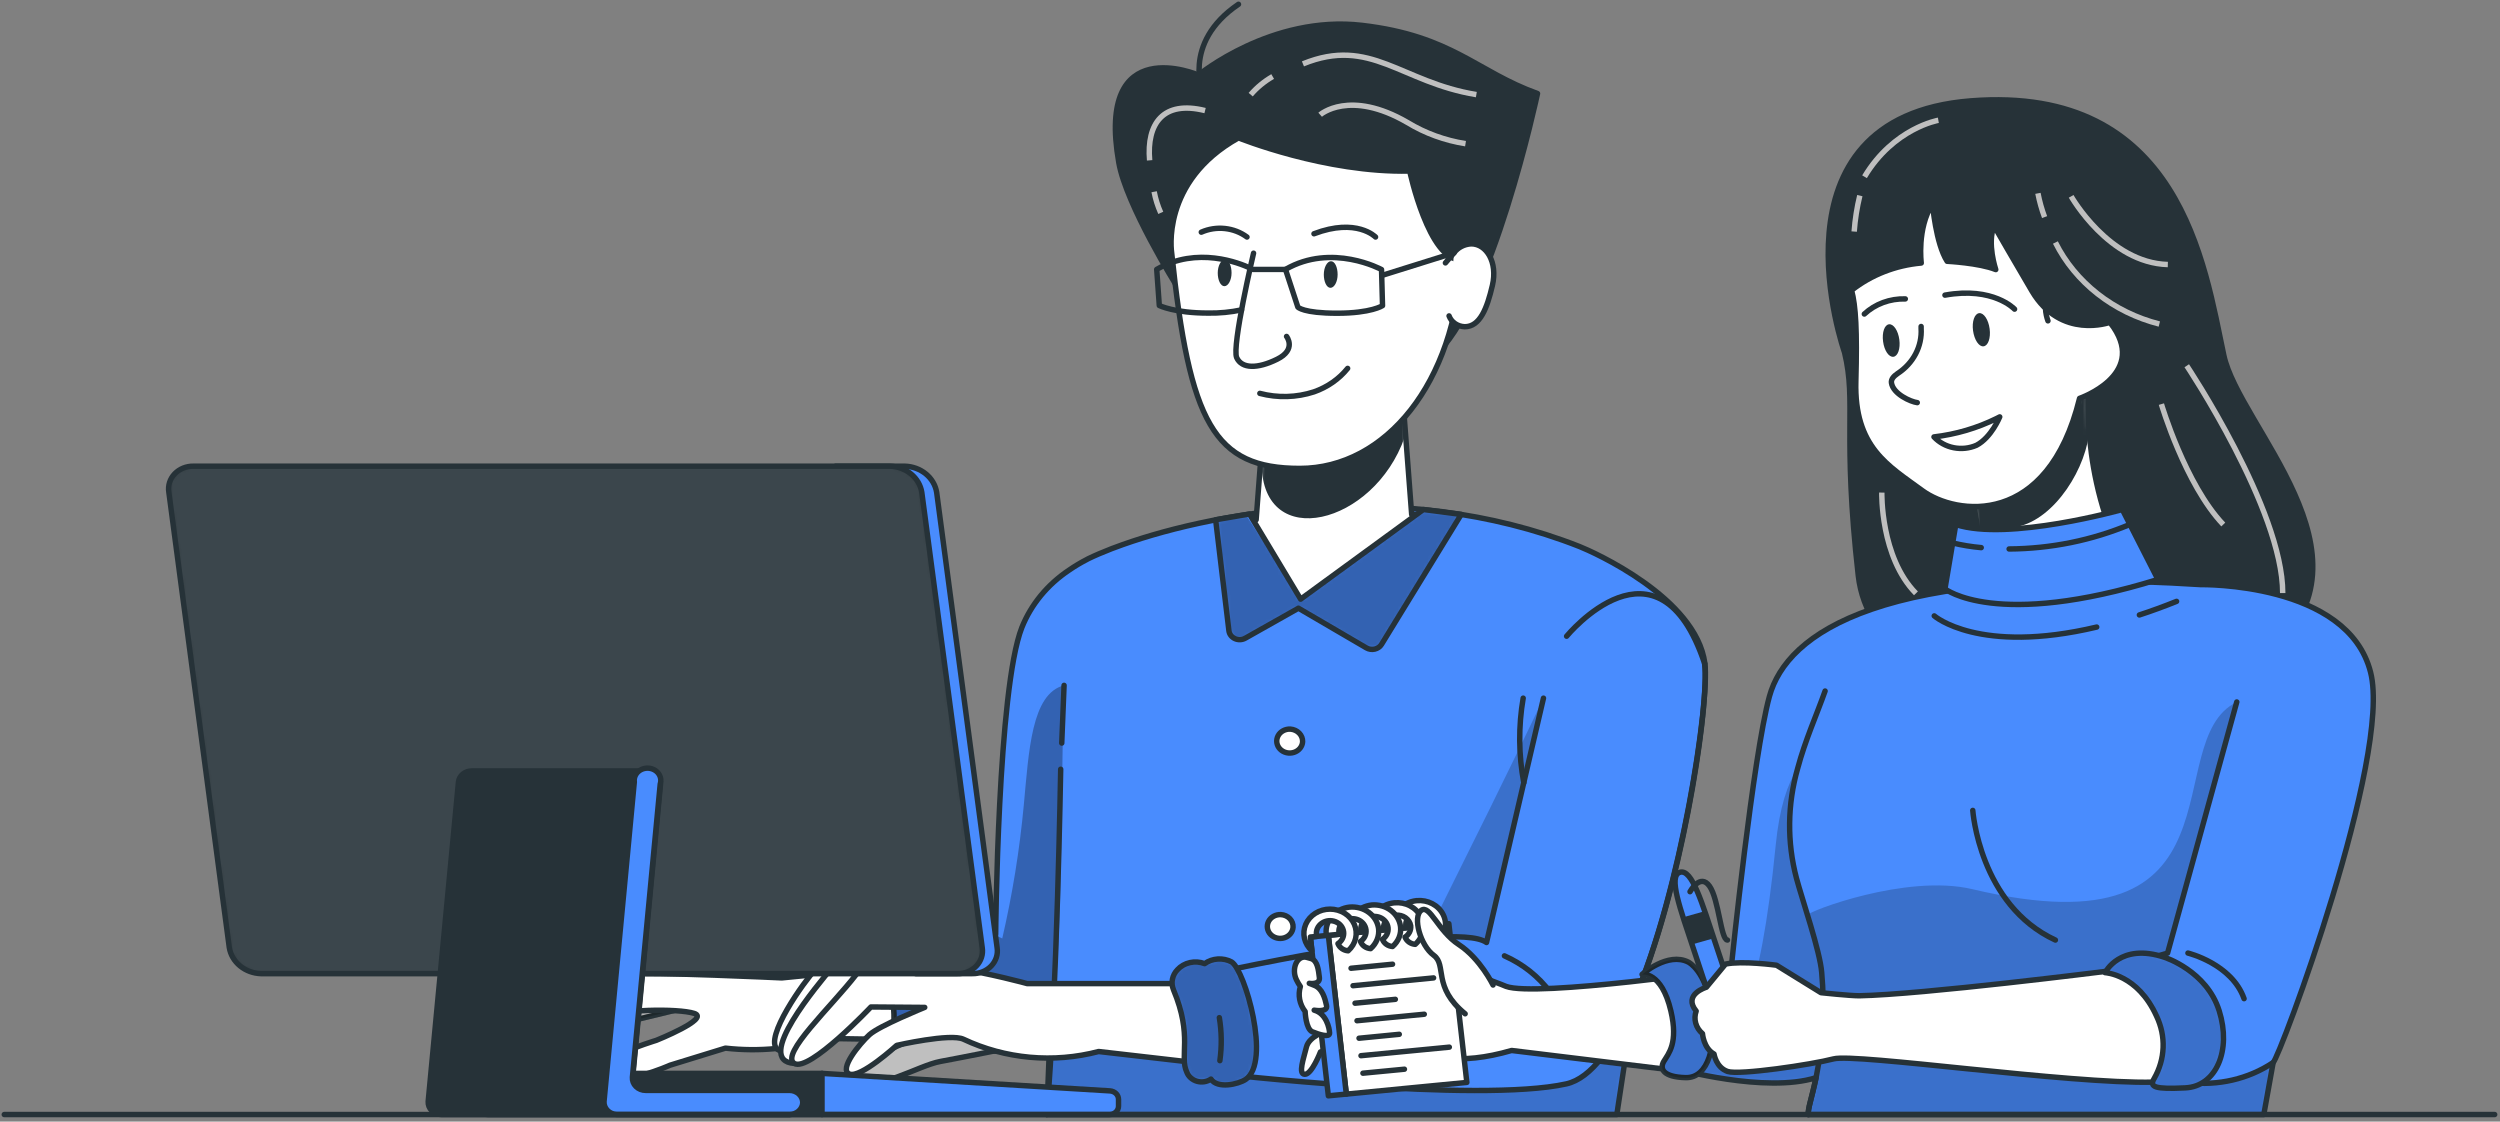 <svg width="584" height="262" viewBox="0 0 584 262" fill="none" xmlns="http://www.w3.org/2000/svg">
<rect x="0" y="0" width="584" height="262" fill="#808080" stroke="none"/>
<path d="M139.975 236.401C139.975 236.401 131.845 249.319 135.041 249.821C138.237 250.323 144.954 239.085 144.954 239.085L163.338 234.621L149.484 233.301L139.975 236.401Z" fill="white" stroke="#263238" stroke-width="1.272" stroke-linecap="round" stroke-linejoin="round"/>
<path opacity="0.3" d="M139.975 236.401C139.975 236.401 131.845 249.319 135.041 249.821C138.237 250.323 144.954 239.085 144.954 239.085L163.338 234.621L149.484 233.301L139.975 236.401Z" fill="black" stroke="#263238" stroke-width="1.272" stroke-linecap="round" stroke-linejoin="round"/>
<path d="M146.162 227.561C146.162 227.561 134.775 225.064 131.641 230.001C128.508 234.939 119.23 249.593 122.736 251.258C126.243 252.923 129.206 247.526 129.206 247.526L146.162 227.561Z" fill="white" stroke="#263238" stroke-width="1.272" stroke-linecap="round" stroke-linejoin="round"/>
<path d="M192.736 242.576C185.268 244.964 177.308 245.74 169.466 244.844L156.512 248.834C156.512 248.834 145.125 254.015 139.82 251.403C134.514 248.791 153.317 243.021 153.317 243.021C153.317 243.021 165.96 237.954 162.19 236.734C158.42 235.514 144.148 235.758 141.356 237.739C138.563 239.72 131.194 252.623 125.842 251.876C120.49 251.13 128.076 244.126 129.984 241.428C131.892 238.729 136.19 227.964 144.815 227.505C153.441 227.046 182.621 228.438 182.621 228.438L216.891 225.051L224.973 243.092L192.736 242.576Z" fill="white" stroke="#263238" stroke-width="1.272" stroke-linecap="round" stroke-linejoin="round"/>
<path d="M210.623 247.038C211.579 247.672 212.729 248.006 213.904 247.991C215.08 247.975 216.219 247.611 217.155 246.951C218.187 247.358 219.327 247.475 220.43 247.286C221.534 247.097 222.553 246.611 223.36 245.889C225.858 243.349 226.075 221.059 219.156 218.547C217.155 217.829 212.159 217.901 211.399 220.485C210.866 220.284 210.289 220.203 209.716 220.248C209.143 220.292 208.589 220.461 208.099 220.741C207.61 221.021 207.198 221.403 206.898 221.857C206.598 222.311 206.418 222.825 206.373 223.355C205.69 227.374 210.003 231.12 208.56 242.674C208.435 243.507 208.561 244.355 208.925 245.126C209.29 245.896 209.877 246.558 210.623 247.038Z" fill="#498CFE" stroke="#263238" stroke-width="1.272" stroke-linecap="round" stroke-linejoin="round"/>
<path opacity="0.3" d="M210.623 247.038C211.579 247.672 212.729 248.006 213.904 247.991C215.08 247.975 216.219 247.611 217.155 246.951C218.187 247.358 219.327 247.475 220.43 247.286C221.534 247.097 222.553 246.611 223.36 245.889C225.858 243.349 226.075 221.059 219.156 218.547C217.155 217.829 212.159 217.901 211.399 220.485C210.866 220.284 210.289 220.203 209.716 220.248C209.143 220.292 208.589 220.461 208.099 220.741C207.61 221.021 207.198 221.403 206.898 221.857C206.598 222.311 206.418 222.825 206.373 223.355C205.69 227.374 210.003 231.12 208.56 242.674C208.435 243.507 208.561 244.355 208.925 245.126C209.29 245.896 209.877 246.558 210.623 247.038Z" fill="black" stroke="#263238" stroke-width="1.272" stroke-linecap="round" stroke-linejoin="round"/>
<path d="M218.535 241.799C218.527 235.727 217.131 229.725 214.439 224.188" stroke="#263238" stroke-width="1.272" stroke-linecap="round" stroke-linejoin="round"/>
<path d="M381.628 233.748C380.48 241.915 379.177 250.756 377.687 260.358H244.52L245.156 244.484C237.197 246.263 221.73 245.173 221.73 245.173V221.706C231.132 216.782 232.59 218.16 232.59 218.16C232.59 218.16 233.071 160.892 238.702 146.597C240.85 141.214 244.685 136.546 249.717 133.191C251.057 132.268 252.461 131.429 253.921 130.679L254.123 130.564C255.674 129.804 257.551 129 259.692 128.167L260.281 127.952C281.132 120.072 326.633 110.929 369.031 127.694C371.994 128.871 396.195 139.564 398.258 154.964C399.375 163.82 392.891 207.654 381.628 233.748Z" fill="#498CFE"/>
<mask id="mask0_4622_30381" style="mask-type:luminance" maskUnits="userSpaceOnUse" x="221" y="118" width="178" height="143">
<path d="M381.622 233.752C380.474 241.918 379.171 250.76 377.682 260.362H244.514L245.15 244.488C237.192 246.267 221.725 245.177 221.725 245.177V221.709C231.126 216.786 232.584 218.164 232.584 218.164C232.584 218.164 233.065 160.896 238.696 146.6C240.844 141.217 244.679 136.55 249.711 133.195C251.051 132.272 252.455 131.433 253.915 130.683L254.117 130.568C255.668 129.807 257.545 129.004 259.686 128.171L260.276 127.956C281.126 120.076 326.627 110.933 369.025 127.698C371.988 128.875 396.189 139.567 398.252 154.968C399.369 163.824 392.885 207.658 381.622 233.752Z" fill="white"/>
</mask>
<g mask="url(#mask0_4622_30381)">
<path opacity="0.2" d="M360.525 163.141L347.246 220.165C345.183 218.658 339.241 218.557 331.732 219.218C333.365 217.557 334.719 215.68 335.75 213.649C355.778 173.46 360.138 163.944 360.525 163.141Z" fill="black"/>
<path opacity="0.2" d="M384.787 225.793C381.553 237.147 379.179 248.695 377.681 260.355H244.514L245.739 242.069C254.039 240.978 268.606 239.859 283.732 237.376C284.892 241.754 285.013 246.313 284.089 250.738C284.089 250.738 345.336 257.771 365.891 253.193C371.755 251.887 377.061 244.308 381.606 233.874C382.708 231.333 383.763 228.621 384.787 225.793Z" fill="black"/>
<path opacity="0.3" d="M234.122 219.236C234.122 219.236 231.128 216.781 221.711 221.704V245.172C221.711 245.172 237.224 244.669 243.306 241.612C248.549 244.612 247.618 189.683 248.549 160.102C240.948 162.039 240.343 175.416 239.164 188.004C238.19 198.502 236.506 208.933 234.122 219.236Z" fill="black"/>
</g>
<path d="M381.628 233.748C380.48 241.915 379.177 250.756 377.687 260.358H244.52L245.156 244.484C237.197 246.263 221.73 245.173 221.73 245.173V221.706C231.132 216.782 232.59 218.16 232.59 218.16C232.59 218.16 233.071 160.892 238.702 146.597C240.85 141.214 244.685 136.546 249.717 133.191C251.057 132.268 252.461 131.429 253.921 130.679L254.123 130.564C255.674 129.804 257.551 129 259.692 128.167L260.281 127.952C281.132 120.072 326.633 110.929 369.031 127.694C371.994 128.871 396.195 139.564 398.258 154.964C399.375 163.82 392.891 207.654 381.628 233.748Z" stroke="#263238" stroke-width="1.272" stroke-linecap="round" stroke-linejoin="round"/>
<path d="M398.194 155.008C398.194 155.352 398.287 155.754 398.302 156.199C398.985 167.222 392.5 208.817 381.61 233.877C377.064 244.312 371.759 251.89 365.895 253.196C345.339 257.775 284.092 250.742 284.092 250.742C285.691 242.965 284.056 234.917 279.516 228.208C279.516 228.208 339.646 214.601 347.247 220.17L360.558 163.089" stroke="#263238" stroke-width="1.272" stroke-linecap="round" stroke-linejoin="round"/>
<path d="M351.436 223.285C355.722 225.192 359.396 228.101 362.093 231.725" stroke="#263238" stroke-width="1.272" stroke-linecap="round" stroke-linejoin="round"/>
<path d="M198.259 225.321C198.259 225.321 192.643 224.23 190.363 226.599C188.082 228.967 178.309 242.545 181.613 245.128C184.917 247.712 191.635 233.517 191.635 233.517L198.259 225.321Z" fill="white" stroke="#263238" stroke-width="1.272" stroke-linecap="round" stroke-linejoin="round"/>
<path d="M209.523 225.076C209.523 225.076 197.113 222.608 194.274 226.124C191.435 229.641 175.782 247.84 185.555 248.414L201.069 232.224L209.523 225.076Z" fill="white" stroke="#263238" stroke-width="1.272" stroke-linecap="round" stroke-linejoin="round"/>
<path d="M237.663 244.426C237.663 244.426 224.864 247.01 219.667 247.957C214.47 248.905 204.821 255.134 199.112 252.651C193.403 250.168 217.728 241.025 217.728 241.025L226.105 237.91L237.663 244.426Z" fill="#BFBFBF" stroke="#263238" stroke-width="1.272" stroke-linecap="round" stroke-linejoin="round"/>
<path d="M248.025 173.579C248.212 169.087 248.382 164.594 248.568 160.102" stroke="#263238" stroke-width="1.272" stroke-linecap="round" stroke-linejoin="round"/>
<path d="M244.52 260.359C246.893 233.189 247.777 179.695 247.777 179.695" stroke="#263238" stroke-width="1.272" stroke-linecap="round" stroke-linejoin="round"/>
<path d="M284.123 229.773H239.956C239.956 229.773 205.703 220.257 200.009 227.648C194.316 235.04 182.122 246.307 185.551 248.417C188.979 250.527 203.453 235.227 203.453 235.227L216.019 235.327C216.019 235.327 205.361 239.633 203.081 241.729C200.8 243.824 195.852 249.824 198.427 250.886C201.002 251.948 209.473 244.197 209.473 244.197C209.473 244.197 222.023 241.327 225.064 242.762C234.82 247.382 246.107 248.408 256.649 245.633L290.329 249.508L284.123 229.773Z" fill="white" stroke="#263238" stroke-width="1.272" stroke-linecap="round" stroke-linejoin="round"/>
<path d="M355.956 182.85C354.738 176.314 354.691 169.636 355.816 163.086" stroke="#263238" stroke-width="1.272" stroke-linecap="round" stroke-linejoin="round"/>
<path d="M365.961 148.62C365.961 148.62 387.37 122.527 398.198 155.008" stroke="#263238" stroke-width="1.272" stroke-linecap="round" stroke-linejoin="round"/>
<path d="M275.037 226.542C275.795 225.709 276.82 225.12 277.964 224.862C279.108 224.604 280.311 224.69 281.398 225.107C282.288 224.472 283.361 224.096 284.482 224.024C285.602 223.953 286.721 224.19 287.696 224.705C290.799 226.6 297.005 248.129 290.97 252.162C289.232 253.31 284.377 254.387 282.887 252.076C282.421 252.393 281.881 252.604 281.311 252.692C280.74 252.78 280.155 252.742 279.603 252.581C279.051 252.42 278.549 252.141 278.135 251.766C277.722 251.392 277.41 250.932 277.225 250.425C275.487 246.679 278.668 242.072 274.122 231.207C273.8 230.426 273.715 229.579 273.876 228.756C274.038 227.934 274.439 227.168 275.037 226.542Z" fill="#498CFE"/>
<mask id="mask1_4622_30381" style="mask-type:luminance" maskUnits="userSpaceOnUse" x="273" y="224" width="21" height="30">
<path d="M275.037 226.538C275.795 225.705 276.82 225.116 277.964 224.858C279.108 224.6 280.311 224.686 281.398 225.103C282.288 224.469 283.361 224.092 284.482 224.02C285.602 223.949 286.721 224.186 287.696 224.701C290.799 226.596 297.005 248.125 290.97 252.158C289.232 253.307 284.377 254.383 282.887 252.072C282.421 252.389 281.881 252.6 281.311 252.688C280.74 252.776 280.155 252.738 279.603 252.577C279.051 252.416 278.549 252.137 278.135 251.763C277.722 251.388 277.41 250.929 277.225 250.422C275.487 246.675 278.668 242.068 274.122 231.203C273.8 230.422 273.715 229.575 273.876 228.752C274.038 227.93 274.439 227.164 275.037 226.538Z" fill="white"/>
</mask>
<g mask="url(#mask1_4622_30381)">
<path opacity="0.3" d="M275.037 226.538C275.795 225.705 276.82 225.116 277.964 224.858C279.108 224.6 280.311 224.686 281.398 225.103C282.288 224.469 283.361 224.092 284.482 224.02C285.602 223.949 286.721 224.186 287.696 224.701C290.799 226.596 297.005 248.125 290.97 252.158C289.232 253.307 284.377 254.383 282.887 252.072C282.421 252.389 281.881 252.6 281.311 252.688C280.74 252.776 280.155 252.738 279.603 252.577C279.051 252.416 278.549 252.137 278.135 251.763C277.722 251.388 277.41 250.929 277.225 250.422C275.487 246.675 278.668 242.068 274.122 231.203C273.8 230.422 273.715 229.575 273.876 228.752C274.038 227.93 274.439 227.164 275.037 226.538Z" fill="black"/>
</g>
<path d="M275.037 226.542C275.795 225.709 276.82 225.12 277.964 224.862C279.108 224.604 280.311 224.69 281.398 225.107C282.288 224.472 283.361 224.096 284.482 224.024C285.602 223.953 286.721 224.19 287.696 224.705C290.799 226.6 297.005 248.129 290.97 252.162C289.232 253.31 284.377 254.387 282.887 252.076C282.421 252.393 281.881 252.604 281.311 252.692C280.74 252.78 280.155 252.742 279.603 252.581C279.051 252.42 278.549 252.141 278.135 251.766C277.722 251.392 277.41 250.932 277.225 250.425C275.487 246.679 278.668 242.072 274.122 231.207C273.8 230.426 273.715 229.579 273.876 228.756C274.038 227.934 274.439 227.168 275.037 226.542Z" stroke="#263238" stroke-width="1.272" stroke-linecap="round" stroke-linejoin="round"/>
<path d="M284.838 237.723C285.385 241.05 285.427 244.432 284.962 247.77" stroke="#263238" stroke-width="1.272" stroke-linecap="round" stroke-linejoin="round"/>
<path d="M304.292 173.263C304.261 173.816 304.052 174.348 303.694 174.791C303.335 175.235 302.843 175.57 302.278 175.754C301.714 175.939 301.103 175.964 300.523 175.827C299.943 175.69 299.42 175.397 299.02 174.985C298.62 174.573 298.361 174.06 298.277 173.512C298.192 172.963 298.285 172.404 298.544 171.905C298.802 171.406 299.216 170.988 299.731 170.706C300.246 170.424 300.84 170.29 301.438 170.321C302.23 170.379 302.969 170.717 303.5 171.265C304.031 171.812 304.315 172.528 304.292 173.263Z" fill="white" stroke="#263238" stroke-width="1.272" stroke-linecap="round" stroke-linejoin="round"/>
<path d="M302.058 216.609C302.02 217.158 301.808 217.684 301.448 218.121C301.088 218.558 300.596 218.887 300.034 219.066C299.472 219.245 298.866 219.266 298.291 219.126C297.716 218.987 297.199 218.693 296.805 218.282C296.41 217.871 296.156 217.361 296.074 216.817C295.992 216.273 296.086 215.718 296.344 215.223C296.602 214.728 297.013 214.314 297.525 214.035C298.036 213.756 298.626 213.623 299.219 213.653C300.019 213.697 300.767 214.033 301.3 214.588C301.832 215.142 302.105 215.869 302.058 216.609Z" fill="white" stroke="#263238" stroke-width="1.272" stroke-linecap="round" stroke-linejoin="round"/>
<path d="M329.765 120.187L327.562 91.266L295.201 98.27L293.432 121.421C291.4 121.651 289.461 121.924 287.553 122.182L295.465 139.736L310.978 141.616L335.707 120.531C333.767 120.388 331.72 120.273 329.765 120.187Z" fill="white"/>
<mask id="mask2_4622_30381" style="mask-type:luminance" maskUnits="userSpaceOnUse" x="287" y="91" width="49" height="51">
<path d="M329.763 120.191L327.56 91.269L295.199 98.274L293.43 121.425C291.398 121.655 289.459 121.927 287.551 122.186L295.463 139.739L310.976 141.62L335.705 120.535C333.765 120.392 331.718 120.277 329.763 120.191Z" fill="white"/>
</mask>
<g mask="url(#mask2_4622_30381)">
<path d="M294.719 108.436C294.936 129.018 320.921 122.703 328.119 102.149L327.545 91.269L295.2 98.274L294.719 108.436Z" fill="#263238"/>
</g>
<path d="M329.765 120.187L327.562 91.266L295.201 98.27L293.432 121.421C291.4 121.651 289.461 121.924 287.553 122.182L295.465 139.736L310.978 141.616L335.707 120.531C333.767 120.388 331.72 120.273 329.765 120.187Z" stroke="#263238" stroke-width="1.272" stroke-linecap="round" stroke-linejoin="round"/>
<path d="M274.908 66.852C274.908 66.852 263.087 47.934 261.349 37.959C255.935 7.143 279.965 17.535 279.965 17.535C279.965 17.535 297.03 3.455 318.144 5.923C339.258 8.392 344.905 16.731 359.162 21.855C359.162 21.855 348.457 72.09 334.759 83.372C321.061 94.653 274.908 66.852 274.908 66.852Z" fill="#263238" stroke="#263238" stroke-width="1.272" stroke-linecap="round" stroke-linejoin="round"/>
<path d="M281.132 22.113C281.132 22.113 275.811 10.143 289.308 1" stroke="#263238" stroke-width="1.272" stroke-linecap="round" stroke-linejoin="round"/>
<path d="M304.369 14.921C320.177 8.462 327.236 19.227 344.875 22.097" stroke="#BFBFBF" stroke-width="1.272" stroke-miterlimit="10"/>
<path d="M292.162 22.113C293.599 20.44 295.336 19.008 297.297 17.879" stroke="#BFBFBF" stroke-width="1.272" stroke-miterlimit="10"/>
<path d="M308.387 26.804C308.387 26.804 315.228 20.733 328.802 28.627C332.899 31.122 337.511 32.803 342.346 33.564" stroke="#BFBFBF" stroke-width="1.272" stroke-miterlimit="10"/>
<path d="M329.305 39.954C309.634 40.427 289.311 32.203 289.311 32.203C270.974 42.437 273.704 59.072 273.704 59.072C277.893 98.829 283.555 109.422 303.63 109.422C323.704 109.422 340.024 89.328 341.343 60.694C333.772 61.024 329.305 39.954 329.305 39.954Z" fill="white" stroke="#263238" stroke-width="1.272" stroke-linecap="round" stroke-linejoin="round"/>
<path d="M339.648 59.071C340.098 58.454 340.697 57.943 341.397 57.577C342.096 57.211 342.879 57 343.682 56.961C347.25 56.961 349.887 61.267 348.63 66.649C347.374 72.031 345.729 76.323 342.161 76.323C341.346 76.296 340.559 76.039 339.905 75.588C339.251 75.137 338.761 74.512 338.5 73.797" fill="white"/>
<path d="M339.648 59.071C340.098 58.454 340.697 57.943 341.397 57.577C342.096 57.211 342.879 57 343.682 56.961C347.25 56.961 349.887 61.267 348.63 66.649C347.374 72.031 345.729 76.323 342.161 76.323C341.346 76.296 340.559 76.039 339.905 75.588C339.251 75.137 338.761 74.512 338.5 73.797" stroke="#263238" stroke-width="1.272" stroke-linecap="round" stroke-linejoin="round"/>
<path d="M300.54 78.593C300.54 78.593 302.944 81.636 298.337 83.918C293.729 86.2 290.068 86.157 288.889 83.545C287.71 80.932 292.83 59.145 292.83 59.145" stroke="#263238" stroke-width="1.272" stroke-linecap="round" stroke-linejoin="round"/>
<path d="M292.05 62.629C289.568 61.466 279.639 57.447 270.207 62.93L270.812 71.37C270.812 71.37 274.287 73.135 282.261 73.135C284.87 73.179 287.475 72.929 290.018 72.388" stroke="#263238" stroke-width="1.272" stroke-linecap="round" stroke-linejoin="round"/>
<path d="M300.293 62.935L303.178 71.733C303.178 71.733 304.358 73.169 312.347 73.169C320.336 73.169 322.958 71.403 322.958 71.403L322.725 62.964C322.725 62.964 311.137 56.648 300.293 62.935Z" stroke="#263238" stroke-width="1.272" stroke-linecap="round" stroke-linejoin="round"/>
<path d="M292.689 62.938H300.291" stroke="#263238" stroke-width="1.272" stroke-linecap="round" stroke-linejoin="round"/>
<path d="M294.301 91.896C298.454 92.991 302.872 92.866 306.944 91.537C310.078 90.443 312.808 88.54 314.81 86.055" stroke="#263238" stroke-width="1.272" stroke-linecap="round" stroke-linejoin="round"/>
<path d="M306.947 54.607C316.922 50.804 321.328 55.368 321.328 55.368" stroke="#263238" stroke-width="1.272" stroke-linecap="round" stroke-linejoin="round"/>
<path d="M280.623 54.236C282.337 53.477 284.248 53.181 286.136 53.381C288.024 53.582 289.813 54.271 291.296 55.37" stroke="#263238" stroke-width="1.272" stroke-linecap="round" stroke-linejoin="round"/>
<path d="M310.918 61.023C311.848 61.023 312.469 62.459 312.469 64.138C312.469 65.817 311.693 67.238 310.794 67.238C309.894 67.238 309.242 65.803 309.242 64.138C309.242 62.473 310.002 61.023 310.918 61.023Z" fill="#263238"/>
<path d="M286.14 60.641C287.056 60.641 287.692 62.076 287.692 63.755C287.692 65.434 286.916 66.855 286.016 66.855C285.116 66.855 284.465 65.42 284.465 63.755C284.465 62.09 285.241 60.641 286.14 60.641Z" fill="#263238"/>
<path d="M269.605 44.789C269.926 46.483 270.446 48.138 271.157 49.727" stroke="#BFBFBF" stroke-width="1.272" stroke-miterlimit="10"/>
<path d="M281.506 25.831C271.702 23.391 267.824 28.845 268.553 37.456" stroke="#BFBFBF" stroke-width="1.272" stroke-miterlimit="10"/>
<path d="M291.883 120.071L303.828 139.964L332.512 119.023L341.34 120.172L322.723 150.528C322.554 150.801 322.327 151.04 322.055 151.23C321.784 151.42 321.473 151.558 321.143 151.634C320.813 151.71 320.469 151.724 320.133 151.675C319.797 151.625 319.475 151.514 319.186 151.346L303.316 142.074L290.905 149.079C290.542 149.284 290.129 149.401 289.704 149.419C289.279 149.438 288.856 149.356 288.474 149.183C288.092 149.01 287.763 148.751 287.519 148.429C287.274 148.107 287.121 147.733 287.073 147.342L283.971 121.42L291.883 120.071Z" fill="#498CFE"/>
<mask id="mask3_4622_30381" style="mask-type:luminance" maskUnits="userSpaceOnUse" x="283" y="119" width="59" height="33">
<path d="M291.881 120.071L303.826 139.964L332.51 119.023L341.338 120.172L322.721 150.528C322.552 150.801 322.325 151.04 322.053 151.23C321.782 151.42 321.471 151.558 321.141 151.634C320.811 151.71 320.467 151.724 320.131 151.675C319.795 151.625 319.473 151.514 319.184 151.346L303.314 142.074L290.903 149.079C290.54 149.284 290.127 149.401 289.702 149.419C289.277 149.438 288.854 149.356 288.472 149.183C288.09 149.01 287.761 148.751 287.517 148.429C287.272 148.107 287.119 147.733 287.071 147.342L283.969 121.42L291.881 120.071Z" fill="white"/>
</mask>
<g mask="url(#mask3_4622_30381)">
<path opacity="0.3" d="M290.826 119.944L303.826 139.966L333.023 118.652L341.803 119.944L322.768 150.53C322.599 150.803 322.372 151.042 322.1 151.232C321.829 151.422 321.518 151.56 321.188 151.636C320.858 151.712 320.514 151.726 320.178 151.677C319.842 151.627 319.52 151.516 319.231 151.348L303.361 142.076L290.95 149.081C290.587 149.286 290.174 149.403 289.749 149.421C289.324 149.44 288.901 149.359 288.519 149.185C288.137 149.012 287.808 148.753 287.563 148.431C287.319 148.109 287.166 147.735 287.118 147.344L284.016 121.422L290.826 119.944Z" fill="black"/>
</g>
<path d="M291.883 120.071L303.828 139.964L332.512 119.023L341.34 120.172L322.723 150.528C322.554 150.801 322.327 151.04 322.055 151.23C321.784 151.42 321.473 151.558 321.143 151.634C320.813 151.71 320.469 151.724 320.133 151.675C319.797 151.625 319.475 151.514 319.186 151.346L303.316 142.074L290.905 149.079C290.542 149.284 290.129 149.401 289.704 149.419C289.279 149.438 288.856 149.356 288.474 149.183C288.092 149.01 287.763 148.751 287.519 148.429C287.274 148.107 287.121 147.733 287.073 147.342L283.971 121.42L291.883 120.071Z" stroke="#263238" stroke-width="1.272" stroke-linecap="round" stroke-linejoin="round"/>
<path d="M114.021 250.742H192.022V260.359H114.021C113.198 260.359 112.409 260.056 111.827 259.518C111.245 258.98 110.918 258.249 110.918 257.488V253.57C110.93 252.816 111.262 252.097 111.843 251.568C112.424 251.039 113.206 250.742 114.021 250.742Z" fill="#263238" stroke="#263238" stroke-width="1.272" stroke-linecap="round" stroke-linejoin="round"/>
<path d="M259.131 260.359H192.02V250.742L259.301 254.833C259.839 254.869 260.343 255.091 260.711 255.456C261.079 255.821 261.285 256.3 261.287 256.799V258.392C261.287 258.653 261.231 258.911 261.122 259.151C261.014 259.392 260.854 259.61 260.654 259.793C260.453 259.976 260.215 260.12 259.954 260.217C259.692 260.314 259.413 260.362 259.131 260.359Z" fill="#498CFE" stroke="#263238" stroke-width="1.272" stroke-linecap="round" stroke-linejoin="round"/>
<path d="M322.771 64.356L339.65 59.074L337.649 61.414" stroke="#263238" stroke-width="1.272" stroke-linecap="round" stroke-linejoin="round"/>
<path d="M430.884 82.324C430.884 82.324 411.446 27.41 460.36 23.563C509.274 19.716 514.998 61.856 519.482 82.984C522.988 99.504 556.373 129.717 530.527 152.266C503.565 175.819 437.881 167.954 434.095 134.482C430.31 101.011 433.739 94.151 430.884 82.324Z" fill="#263238" stroke="#263238" stroke-width="1.272" stroke-linecap="round" stroke-linejoin="round"/>
<path d="M487.912 91.098C487.912 91.098 485.787 115.498 499.361 136.381C499.361 136.381 481.071 141.907 461.989 136.654C462.78 130.191 462.392 123.65 460.841 117.306L460.189 114.651L474.059 103.556L487.912 91.098Z" fill="white"/>
<mask id="mask4_4622_30381" style="mask-type:luminance" maskUnits="userSpaceOnUse" x="460" y="91" width="40" height="48">
<path d="M487.914 91.094C487.914 91.094 485.789 115.494 499.363 136.377C499.363 136.377 481.073 141.903 461.991 136.65C462.782 130.187 462.394 123.647 460.843 117.302L460.191 114.647L474.06 103.552L487.914 91.094Z" fill="white"/>
</mask>
<g mask="url(#mask4_4622_30381)">
<path d="M454.342 109.426C456.87 122.53 459.182 125.386 471.189 123.047C480.079 121.31 487.665 108.966 488.099 99.996C487.663 95.922 487.45 91.831 487.463 87.738L474.059 103.527L454.342 109.426Z" fill="#263238"/>
</g>
<path d="M487.912 91.098C487.912 91.098 485.787 115.498 499.361 136.381C499.361 136.381 481.071 141.907 461.989 136.654C462.78 130.191 462.392 123.65 460.841 117.306L460.189 114.651L474.059 103.556L487.912 91.098Z" stroke="#263238" stroke-width="1.272" stroke-linecap="round" stroke-linejoin="round"/>
<path d="M351.814 230.421C351.814 230.421 324.743 218.938 323.223 228.44C321.703 237.942 328.327 252.61 353.117 245.391L405.134 251.735C405.134 251.735 414.039 235.329 404.529 226.388C404.513 226.388 358.687 232.976 351.814 230.421Z" fill="white" stroke="#263238" stroke-width="1.272" stroke-linecap="round" stroke-linejoin="round"/>
<path d="M310.1 240.695C310.1 240.695 305.818 241.973 305.182 244.599C304.546 247.226 303.165 250.943 304.81 250.958C306.454 250.972 308.455 245.733 308.455 245.733L312.629 244.728L310.1 240.695Z" fill="white" stroke="#263238" stroke-width="1.272" stroke-linecap="round" stroke-linejoin="round"/>
<path d="M338.453 215.769L310.311 218.496L314.509 255.582L342.652 252.855L338.453 215.769Z" fill="white" stroke="#263238" stroke-width="1.272" stroke-linecap="round" stroke-linejoin="round"/>
<path d="M310.298 218.492L306.102 218.898L310.3 255.985L314.497 255.578L310.298 218.492Z" fill="#498CFE" stroke="#263238" stroke-width="1.272" stroke-linecap="round" stroke-linejoin="round"/>
<path d="M330.885 210.394C329.277 210.568 327.805 211.316 326.784 212.48C325.764 213.644 325.276 215.131 325.425 216.623C325.448 216.754 325.479 216.883 325.518 217.011L326.929 216.882L328.481 216.738C328.446 216.606 328.42 216.472 328.403 216.336C328.343 215.822 328.43 215.302 328.656 214.829C328.882 214.357 329.239 213.947 329.691 213.642C330.142 213.338 330.673 213.148 331.229 213.094C331.784 213.039 332.346 213.121 332.857 213.331C333.367 213.541 333.809 213.872 334.138 214.29C334.466 214.708 334.67 215.199 334.728 215.714C334.786 216.228 334.697 216.747 334.469 217.219C334.241 217.692 333.882 218.1 333.43 218.403C333.61 218.865 333.93 219.27 334.35 219.569C334.77 219.869 335.274 220.052 335.803 220.097C336.722 219.28 337.342 218.219 337.576 217.06C337.811 215.902 337.649 214.705 337.112 213.636C336.576 212.567 335.692 211.68 334.584 211.099C333.475 210.518 332.199 210.271 330.932 210.394H330.885Z" fill="white" stroke="#263238" stroke-width="1.272" stroke-linecap="round" stroke-linejoin="round"/>
<path d="M315.604 226.185L325.299 225.238" stroke="#263238" stroke-width="1.272" stroke-linecap="round" stroke-linejoin="round"/>
<path d="M316.068 230.263L334.886 228.441" stroke="#263238" stroke-width="1.272" stroke-linecap="round" stroke-linejoin="round"/>
<path d="M316.535 234.349L325.952 233.445" stroke="#263238" stroke-width="1.272" stroke-linecap="round" stroke-linejoin="round"/>
<path d="M316.998 238.443L332.713 236.922" stroke="#263238" stroke-width="1.272" stroke-linecap="round" stroke-linejoin="round"/>
<path d="M317.469 242.531L326.87 241.613" stroke="#263238" stroke-width="1.272" stroke-linecap="round" stroke-linejoin="round"/>
<path d="M317.93 246.608L338.563 244.613" stroke="#263238" stroke-width="1.272" stroke-linecap="round" stroke-linejoin="round"/>
<path d="M318.381 250.698L328.077 249.766" stroke="#263238" stroke-width="1.272" stroke-linecap="round" stroke-linejoin="round"/>
<path d="M325.675 210.898C324.069 211.075 322.601 211.825 321.584 212.989C320.567 214.152 320.081 215.637 320.229 217.127C320.248 217.262 320.274 217.396 320.307 217.529L321.734 217.385L323.286 217.242C323.238 217.112 323.207 216.977 323.193 216.84C323.162 216.089 323.441 215.356 323.973 214.789C324.506 214.221 325.252 213.863 326.06 213.786C326.867 213.709 327.676 213.92 328.322 214.375C328.968 214.831 329.403 215.496 329.538 216.237C329.598 216.751 329.507 217.27 329.275 217.74C329.043 218.21 328.678 218.613 328.219 218.907C328.4 219.369 328.719 219.773 329.139 220.073C329.56 220.373 330.064 220.556 330.593 220.601C331.511 219.784 332.131 218.723 332.366 217.564C332.601 216.406 332.438 215.209 331.902 214.14C331.365 213.071 330.481 212.184 329.373 211.603C328.265 211.022 326.988 210.775 325.721 210.898H325.675Z" fill="white" stroke="#263238" stroke-width="1.272" stroke-linecap="round" stroke-linejoin="round"/>
<path d="M320.46 211.404C318.854 211.581 317.386 212.332 316.369 213.495C315.352 214.659 314.866 216.144 315.015 217.634C315.015 217.777 315.015 217.892 315.015 218.036L316.442 217.892L317.993 217.748C317.955 217.621 317.924 217.492 317.9 217.361C317.837 216.844 317.922 216.32 318.148 215.843C318.373 215.366 318.731 214.953 319.184 214.644C319.638 214.336 320.171 214.144 320.731 214.088C321.29 214.032 321.856 214.114 322.37 214.324C322.885 214.535 323.33 214.868 323.661 215.289C323.991 215.711 324.196 216.205 324.254 216.723C324.312 217.241 324.222 217.764 323.991 218.238C323.761 218.713 323.399 219.124 322.942 219.428C323.117 219.889 323.433 220.293 323.852 220.591C324.271 220.889 324.774 221.068 325.3 221.107C325.979 220.518 326.5 219.792 326.823 218.985C327.146 218.178 327.262 217.312 327.162 216.457C326.974 214.974 326.169 213.616 324.918 212.673C323.667 211.73 322.068 211.275 320.46 211.404Z" fill="white" stroke="#263238" stroke-width="1.272" stroke-linecap="round" stroke-linejoin="round"/>
<path d="M315.26 211.903C313.652 212.077 312.18 212.825 311.159 213.989C310.139 215.153 309.651 216.64 309.8 218.132C309.822 218.268 309.853 218.402 309.893 218.534L311.304 218.391L312.856 218.247C312.822 218.119 312.797 217.99 312.778 217.86C312.718 217.346 312.805 216.826 313.031 216.353C313.257 215.88 313.614 215.471 314.066 215.166C314.517 214.861 315.048 214.672 315.604 214.617C316.159 214.562 316.721 214.644 317.232 214.854C317.742 215.064 318.184 215.395 318.513 215.813C318.841 216.232 319.045 216.723 319.103 217.237C319.161 217.751 319.072 218.271 318.844 218.743C318.616 219.215 318.257 219.623 317.805 219.927C317.986 220.387 318.306 220.789 318.726 221.087C319.147 221.384 319.651 221.564 320.178 221.606C320.851 221.013 321.368 220.286 321.691 219.48C322.014 218.674 322.133 217.811 322.04 216.956C321.852 215.459 321.037 214.09 319.768 213.145C318.5 212.2 316.881 211.754 315.26 211.903Z" fill="white" stroke="#263238" stroke-width="1.272" stroke-linecap="round" stroke-linejoin="round"/>
<path d="M307.522 218.364C307.456 217.846 307.54 217.321 307.765 216.843C307.99 216.364 308.348 215.95 308.802 215.64C309.256 215.331 309.791 215.139 310.351 215.082C310.912 215.026 311.479 215.108 311.994 215.32C312.509 215.532 312.955 215.866 313.285 216.289C313.616 216.711 313.82 217.208 313.876 217.727C313.932 218.246 313.839 218.769 313.606 219.244C313.373 219.719 313.008 220.129 312.548 220.431C312.73 220.891 313.049 221.294 313.47 221.591C313.891 221.889 314.394 222.069 314.922 222.111C315.803 221.33 316.412 220.323 316.669 219.219C316.926 218.116 316.821 216.966 316.366 215.919C315.912 214.871 315.128 213.974 314.118 213.341C313.107 212.709 311.915 212.371 310.694 212.371C309.474 212.371 308.282 212.709 307.271 213.341C306.26 213.974 305.477 214.871 305.022 215.919C304.568 216.966 304.462 218.116 304.72 219.219C304.977 220.323 305.586 221.33 306.467 222.111L306.11 218.881L307.661 218.738C307.601 218.618 307.554 218.493 307.522 218.364Z" fill="white" stroke="#263238" stroke-width="1.272" stroke-linecap="round" stroke-linejoin="round"/>
<path d="M302.852 228.885C303.116 229.427 303.422 229.95 303.767 230.45C303.468 231.439 303.413 232.477 303.606 233.488C303.8 234.5 304.237 235.458 304.884 236.292C304.884 236.292 305.008 240.382 306.575 241.028C308.142 241.674 310.64 242.463 310.593 241.315C310.547 240.167 309.818 236.737 306.994 235.976C306.994 235.976 310.237 236.564 309.88 234.899C309.523 233.234 308.902 230.823 306.917 230.134L305.846 229.704C305.846 229.704 308.421 230.134 308.204 228.34C307.987 226.546 307.77 224.436 306.296 223.934C305.955 223.819 305.567 223.718 305.164 223.618C302.992 223.144 301.596 226.302 302.852 228.885Z" fill="white" stroke="#263238" stroke-width="1.272" stroke-linecap="round" stroke-linejoin="round"/>
<path d="M348.774 230.103C348.774 230.103 345.749 223.903 340.8 220.673C335.851 217.444 333.99 211.157 331.973 212.679C329.956 214.2 331.787 220.874 334.92 223.157C338.054 225.439 334.548 230.534 342.258 236.821" fill="white"/>
<path d="M348.774 230.103C348.774 230.103 345.749 223.903 340.8 220.673C335.851 217.444 333.99 211.157 331.973 212.679C329.956 214.2 331.787 220.874 334.92 223.157C338.054 225.439 334.548 230.534 342.258 236.821" stroke="#263238" stroke-width="1.272" stroke-linecap="round" stroke-linejoin="round"/>
<path d="M531.01 248.2C530.327 252.104 529.598 256.156 528.823 260.357H422.431C422.26 259.036 423.269 256.381 424.231 251.745C412.378 255.463 391.652 249.693 391.652 249.693C394.228 243.42 392.444 227.489 392.444 227.489L404.513 225.12C404.513 225.12 409.524 176.579 413.34 162.671C417.389 147.916 439.542 131.812 514.054 136.563C514.054 136.563 548.432 135.96 553.768 157.044C558.795 176.722 532.437 247.296 531.01 248.2Z" fill="#498CFE"/>
<mask id="mask5_4622_30381" style="mask-type:luminance" maskUnits="userSpaceOnUse" x="391" y="135" width="164" height="126">
<path d="M531.008 248.204C530.325 252.108 529.596 256.16 528.821 260.361H422.429C422.258 259.04 423.267 256.385 424.229 251.749C412.376 255.467 391.65 249.697 391.65 249.697C394.226 243.424 392.442 227.493 392.442 227.493L404.511 225.124C404.511 225.124 409.522 176.583 413.338 162.675C417.387 147.92 439.54 131.816 514.052 136.567C514.052 136.567 548.43 135.964 553.766 157.048C558.793 176.726 532.435 247.3 531.008 248.204Z" fill="white"/>
</mask>
<g mask="url(#mask5_4622_30381)">
<path opacity="0.2" d="M424.227 251.765C415.99 254.348 403.501 252.353 396.645 250.889C398.429 249.626 399.546 247.043 399.964 243.713C405.549 242.909 411.134 234.699 414.811 197.381C415.68 188.626 417.541 183.129 419.93 179.426C417.521 187.824 417.425 196.647 419.651 205.089C420.985 210.098 425.174 222.155 425.546 227.149C426.291 235.372 425.848 243.65 424.227 251.765Z" fill="black"/>
<path opacity="0.2" d="M530.991 248.218C530.329 252.122 529.605 256.169 528.819 260.361H422.428C424.336 254.964 429.021 229.272 422.428 213.656C422.164 213.025 445.279 204.04 460.762 207.714C526.384 223.287 503.781 173.109 522.521 163.98L506.356 222.641L497.529 225.239C516.641 226.33 511.119 252.84 511.119 252.84C518.138 253.702 525.247 252.049 530.991 248.218Z" fill="black"/>
</g>
<path d="M531.01 248.2C530.327 252.104 529.598 256.156 528.823 260.357H422.431C422.26 259.036 423.269 256.381 424.231 251.745C412.378 255.463 391.652 249.693 391.652 249.693C394.228 243.42 392.444 227.489 392.444 227.489L404.513 225.12C404.513 225.12 409.524 176.579 413.34 162.671C417.389 147.916 439.542 131.812 514.054 136.563C514.054 136.563 548.432 135.96 553.768 157.044C558.795 176.722 532.437 247.296 531.01 248.2Z" stroke="#263238" stroke-width="1.272" stroke-linecap="round" stroke-linejoin="round"/>
<path d="M394.428 224.765C394.428 224.765 398.461 226.76 399.78 235.53C401.099 244.3 399.066 251.849 393.807 251.735C388.548 251.62 387.602 249.711 388.688 247.902C389.774 246.094 392.07 243.668 390.317 236.162C388.114 226.76 383.584 227.622 383.584 227.622C383.584 227.622 389.619 222.268 394.428 224.765Z" fill="#498CFE" stroke="#263238" stroke-width="1.272" stroke-linecap="round" stroke-linejoin="round"/>
<path opacity="0.2" d="M399.966 243.766C399.547 247.038 398.415 249.622 396.646 250.942C395.838 251.527 394.832 251.827 393.807 251.789C388.533 251.674 387.602 249.765 388.688 247.957C389.774 246.148 392.07 243.723 390.317 236.216C388.114 226.815 383.584 227.676 383.584 227.676C383.584 227.676 389.634 222.323 394.443 224.806C394.443 224.806 398.477 226.801 399.796 235.57C400.215 238.285 400.273 241.038 399.966 243.766Z" fill="black"/>
<path d="M495.778 119.027C495.778 119.027 469.033 126.534 456.871 122.529L454.342 137.557C454.342 137.557 466.179 147.087 504.094 135.361L495.778 119.027Z" fill="#498CFE" stroke="#263238" stroke-width="1.272" stroke-linecap="round" stroke-linejoin="round"/>
<path d="M400.742 220.384C403.923 229.958 406.762 237.608 403.954 238.455C401.146 239.302 398.834 231.407 395.654 221.82C392.474 212.232 389.635 204.596 392.443 203.764C395.251 202.931 397.562 210.797 400.742 220.384Z" fill="#498CFE" stroke="#263238" stroke-width="1.272" stroke-linecap="round" stroke-linejoin="round"/>
<path d="M395.247 220.617L400.335 219.181C399.59 216.928 398.892 214.775 398.225 212.852L393.152 214.287C393.773 216.225 394.487 218.349 395.247 220.617Z" fill="#263238"/>
<path d="M394.787 208.3C394.787 208.3 397.161 203.894 399.348 207.008C401.535 210.123 401.985 219.581 403.537 219.596" stroke="#263238" stroke-width="1.272" stroke-linecap="round" stroke-linejoin="round"/>
<path d="M426.342 161.426C424.403 166.923 421.688 172.908 419.935 179.496C417.526 187.895 417.43 196.718 419.656 205.159C420.99 210.168 425.179 222.225 425.551 227.22C426.291 235.424 425.847 243.682 424.232 251.778C423.271 256.399 422.262 259.055 422.433 260.389" stroke="#263238" stroke-width="1.272" stroke-linecap="round" stroke-linejoin="round"/>
<path d="M492.194 226.872C492.194 226.872 448.911 232.34 434.313 232.613C432.079 232.613 425.377 231.895 425.377 231.895L414.998 225.479C414.998 225.479 407.009 224.388 403.084 225.207L398.616 230.618C398.616 230.618 393.047 232.283 396.227 236.187C395.896 237.102 395.859 238.087 396.121 239.022C396.382 239.957 396.931 240.802 397.701 241.454C397.701 241.454 397.949 244.856 400.4 246.219C400.4 246.219 400.881 249.391 403.581 250.296C406.28 251.2 423.174 248.702 428.325 247.353C433.475 246.004 483.428 253.238 503.022 252.793C503.022 252.822 519.807 234.622 492.194 226.872Z" fill="white" stroke="#263238" stroke-width="1.272" stroke-linecap="round" stroke-linejoin="round"/>
<path d="M492.863 75.303C492.863 75.303 481.445 79.422 474.681 68.026C471.749 63.088 465.823 52.797 465.823 52.797C464.132 56.831 466.211 62.974 466.211 62.974C462.333 61.409 454.855 61.036 454.855 61.036C452.202 56.931 451.427 47.602 451.427 47.602C447.75 53.343 448.805 61.438 448.805 61.438C442.804 61.972 437.124 64.196 432.531 67.811C433.509 71.471 433.85 77.183 433.524 89.053C433.105 104.54 441.157 108.788 449.038 114.587C456.918 120.385 478.374 123.371 485.789 93.057C485.789 93.057 501.302 87.704 493.732 76.465L492.863 75.303Z" fill="white" stroke="#263238" stroke-width="1.272" stroke-linecap="round" stroke-linejoin="round"/>
<path d="M480.141 56.648C482.451 61.263 485.819 65.357 490.012 68.646C494.204 71.936 499.121 74.341 504.419 75.695" stroke="#BFBFBF" stroke-width="1.272" stroke-miterlimit="10"/>
<path d="M476.062 45.164C476.425 47.05 476.944 48.907 477.614 50.719" stroke="#BFBFBF" stroke-width="1.272" stroke-miterlimit="10"/>
<path d="M483.818 45.863C483.818 45.863 492.63 61.422 506.406 61.795" stroke="#BFBFBF" stroke-width="1.272" stroke-miterlimit="10"/>
<path d="M510.826 85.438C510.826 85.438 533.243 119.023 533.243 138.543" stroke="#BFBFBF" stroke-width="1.272" stroke-miterlimit="10"/>
<path d="M504.9 94.398C504.9 94.398 510.439 113.129 519.359 122.53" stroke="#BFBFBF" stroke-width="1.272" stroke-miterlimit="10"/>
<path d="M434.455 45.695C433.784 48.459 433.343 51.266 433.137 54.092" stroke="#BFBFBF" stroke-width="1.272" stroke-miterlimit="10"/>
<path d="M452.802 28.098C452.802 28.098 442.361 29.906 435.551 41.288" stroke="#BFBFBF" stroke-width="1.272" stroke-miterlimit="10"/>
<path d="M439.588 115.066C439.588 115.066 439.247 130.137 447.562 138.605" stroke="#BFBFBF" stroke-width="1.272" stroke-miterlimit="10"/>
<path d="M454.342 68.943C465.651 66.891 470.6 72.216 470.6 72.216" stroke="#263238" stroke-width="1.272" stroke-linecap="round" stroke-linejoin="round"/>
<path d="M435.508 73.357C436.756 72.192 438.25 71.277 439.896 70.669C441.543 70.062 443.308 69.775 445.08 69.826" stroke="#263238" stroke-width="1.272" stroke-linecap="round" stroke-linejoin="round"/>
<path d="M461.708 104.014C465.198 102.177 467.138 97.383 467.138 97.383L466.408 97.756C461.858 100.007 456.899 101.466 451.779 102.062C452.975 103.348 454.594 104.235 456.388 104.587C458.181 104.94 460.05 104.739 461.708 104.014Z" stroke="#263238" stroke-width="1.272" stroke-linecap="round" stroke-linejoin="round"/>
<path d="M447.873 94.053C446.399 93.881 442.195 92.043 441.838 89.403C441.73 88.613 442.35 87.895 443.266 87.264C445.077 86.087 446.534 84.501 447.498 82.658C448.461 80.814 448.9 78.773 448.773 76.729C448.773 76.442 448.773 76.269 448.773 76.269" stroke="#263238" stroke-width="1.272" stroke-linecap="round" stroke-linejoin="round"/>
<path d="M462.33 73.152C463.401 73.022 464.502 74.673 464.781 76.812C465.061 78.95 464.44 80.773 463.354 80.902C462.268 81.031 461.198 79.381 460.903 77.242C460.608 75.104 461.26 73.266 462.33 73.152Z" fill="#263238"/>
<path d="M443.686 79.34C443.965 81.436 443.345 83.23 442.29 83.345C441.235 83.46 440.164 81.909 439.885 79.771C439.606 77.632 440.226 75.867 441.281 75.752C442.336 75.637 443.407 77.23 443.686 79.34Z" fill="#263238"/>
<path d="M478.402 74.948C478.402 74.948 476.959 71.159 478.603 69.207" stroke="#263238" stroke-width="1.272" stroke-linecap="round" stroke-linejoin="round"/>
<path d="M530.996 248.218C525.249 252.055 518.132 253.709 511.107 252.84C511.107 252.84 516.63 226.33 497.518 225.239L506.345 222.641L522.51 163.98" stroke="#263238" stroke-width="1.272" stroke-linecap="round" stroke-linejoin="round"/>
<path d="M511.105 222.637C511.105 222.637 521.344 225.134 524.214 233.287" stroke="#263238" stroke-width="1.272" stroke-linecap="round" stroke-linejoin="round"/>
<path d="M469.33 128.241C479.072 128.18 488.692 126.224 497.565 122.5" stroke="#263238" stroke-width="1.272" stroke-linecap="round" stroke-linejoin="round"/>
<path d="M456.143 126.836C458.331 127.364 460.562 127.728 462.813 127.926" stroke="#263238" stroke-width="1.272" stroke-linecap="round" stroke-linejoin="round"/>
<path d="M499.762 143.652C502.523 142.753 505.419 141.696 508.449 140.48" stroke="#263238" stroke-width="1.272" stroke-linecap="round" stroke-linejoin="round"/>
<path d="M451.842 143.871C451.842 143.871 462.251 153.014 489.788 146.483" stroke="#263238" stroke-width="1.272" stroke-linecap="round" stroke-linejoin="round"/>
<path d="M460.84 189.312C460.84 189.312 462.391 211.373 480.139 219.597" stroke="#263238" stroke-width="1.272" stroke-linecap="round" stroke-linejoin="round"/>
<path d="M491.758 227.216C491.758 227.216 495.233 220.126 505.627 223.628C505.627 223.628 515.447 226.757 518.394 236.101C521.342 245.444 517.65 253.784 510.483 254.128C503.315 254.472 502.012 253.956 503.222 251.918C504.494 249.692 505.205 247.23 505.302 244.714C505.398 242.199 504.878 239.696 503.781 237.392C499.328 227.532 491.758 227.216 491.758 227.216Z" fill="#498CFE"/>
<mask id="mask6_4622_30381" style="mask-type:luminance" maskUnits="userSpaceOnUse" x="491" y="222" width="29" height="33">
<path d="M491.76 227.22C491.76 227.22 495.235 220.13 505.629 223.632C505.629 223.632 515.449 226.761 518.396 236.105C521.344 245.448 517.652 253.787 510.485 254.132C503.317 254.476 502.014 253.96 503.224 251.922C504.496 249.696 505.207 247.234 505.304 244.718C505.4 242.203 504.88 239.7 503.783 237.396C499.33 227.536 491.76 227.22 491.76 227.22Z" fill="white"/>
</mask>
<g mask="url(#mask6_4622_30381)">
<g opacity="0.2">
<path d="M491.76 227.22C491.76 227.22 495.235 220.13 505.629 223.632C505.629 223.632 515.449 226.761 518.396 236.105C521.344 245.448 517.652 253.787 510.485 254.132C503.317 254.476 502.014 253.96 503.224 251.922C504.496 249.696 505.207 247.234 505.304 244.718C505.4 242.203 504.88 239.7 503.783 237.396C499.33 227.536 491.76 227.22 491.76 227.22Z" fill="black"/>
</g>
</g>
<path d="M491.758 227.216C491.758 227.216 495.233 220.126 505.627 223.628C505.627 223.628 515.447 226.757 518.394 236.101C521.342 245.444 517.65 253.784 510.483 254.128C503.315 254.472 502.012 253.956 503.222 251.918C504.494 249.692 505.205 247.23 505.302 244.714C505.398 242.199 504.878 239.696 503.781 237.392C499.328 227.532 491.758 227.216 491.758 227.216Z" stroke="#263238" stroke-width="1.272" stroke-linecap="round" stroke-linejoin="round"/>
<path d="M232.922 221.372L218.805 115.017C218.537 113.354 217.646 111.83 216.288 110.713C214.93 109.595 213.191 108.955 211.374 108.902H195.209L213.918 227.443H227.151C227.983 227.458 228.808 227.305 229.569 226.994C230.33 226.684 231.009 226.224 231.558 225.646C232.107 225.068 232.514 224.386 232.75 223.648C232.985 222.91 233.044 222.133 232.922 221.372Z" fill="#498CFE" stroke="#263238" stroke-width="1.272" stroke-linecap="round" stroke-linejoin="round"/>
<path d="M223.617 227.445H60.974C59.16 227.389 57.425 226.747 56.07 225.63C54.715 224.513 53.826 222.991 53.559 221.33L39.441 114.975C39.317 114.213 39.374 113.436 39.608 112.696C39.843 111.957 40.249 111.275 40.799 110.696C41.349 110.118 42.029 109.657 42.791 109.348C43.553 109.038 44.38 108.887 45.212 108.904H207.918C209.732 108.959 211.467 109.601 212.822 110.719C214.177 111.836 215.065 113.357 215.333 115.018L229.45 221.373C229.573 222.139 229.513 222.921 229.274 223.664C229.035 224.406 228.623 225.091 228.066 225.669C227.51 226.248 226.824 226.707 226.055 227.014C225.286 227.321 224.454 227.468 223.617 227.445Z" fill="#263238"/>
<mask id="mask7_4622_30381" style="mask-type:luminance" maskUnits="userSpaceOnUse" x="39" y="108" width="191" height="120">
<path d="M223.621 227.441H60.978C59.164 227.385 57.428 226.743 56.074 225.626C54.719 224.509 53.83 222.987 53.562 221.326L39.445 114.971C39.321 114.209 39.377 113.432 39.612 112.693C39.846 111.953 40.253 111.271 40.803 110.692C41.353 110.114 42.033 109.654 42.795 109.344C43.557 109.034 44.384 108.883 45.216 108.9H207.922C209.735 108.955 211.471 109.598 212.826 110.715C214.181 111.832 215.069 113.353 215.337 115.014L229.454 221.369C229.577 222.136 229.517 222.917 229.278 223.66C229.039 224.402 228.626 225.087 228.07 225.666C227.514 226.244 226.827 226.703 226.059 227.01C225.29 227.317 224.458 227.464 223.621 227.441Z" fill="white"/>
</mask>
<g mask="url(#mask7_4622_30381)">
<path opacity="0.1" d="M223.621 227.441H60.978C59.164 227.385 57.428 226.743 56.074 225.626C54.719 224.509 53.83 222.987 53.562 221.326L39.445 114.971C39.321 114.209 39.377 113.432 39.612 112.693C39.846 111.953 40.253 111.271 40.803 110.692C41.353 110.114 42.033 109.654 42.795 109.344C43.557 109.034 44.384 108.883 45.216 108.9H207.922C209.735 108.955 211.471 109.598 212.826 110.715C214.181 111.832 215.069 113.353 215.337 115.014L229.454 221.369C229.577 222.136 229.517 222.917 229.278 223.66C229.039 224.402 228.626 225.087 228.07 225.666C227.514 226.244 226.827 226.703 226.059 227.01C225.29 227.317 224.458 227.464 223.621 227.441Z" fill="white"/>
</g>
<path d="M223.617 227.445H60.974C59.16 227.389 57.425 226.747 56.07 225.63C54.715 224.513 53.826 222.991 53.559 221.33L39.441 114.975C39.317 114.213 39.374 113.436 39.608 112.696C39.843 111.957 40.249 111.275 40.799 110.696C41.349 110.118 42.029 109.657 42.791 109.348C43.553 109.038 44.38 108.887 45.212 108.904H207.918C209.732 108.959 211.467 109.601 212.822 110.719C214.177 111.836 215.065 113.357 215.333 115.018L229.45 221.373C229.573 222.139 229.513 222.921 229.274 223.664C229.035 224.406 228.623 225.091 228.066 225.669C227.51 226.248 226.824 226.707 226.055 227.014C225.286 227.321 224.454 227.468 223.617 227.445Z" stroke="#263238" stroke-width="1.272" stroke-linecap="round" stroke-linejoin="round"/>
<path d="M147.804 251.658L154.304 183.151C154.331 182.759 154.272 182.365 154.128 181.995C153.985 181.625 153.76 181.286 153.47 180.999C153.179 180.713 152.827 180.484 152.437 180.329C152.047 180.173 151.626 180.093 151.201 180.094H110.199C109.43 180.09 108.686 180.351 108.113 180.825C107.539 181.3 107.177 181.955 107.096 182.663L100.022 257.298C99.995 257.691 100.054 258.084 100.198 258.454C100.341 258.824 100.566 259.163 100.856 259.45C101.147 259.736 101.499 259.965 101.889 260.121C102.279 260.276 102.7 260.356 103.125 260.355H184.478C185.3 260.355 186.09 260.053 186.671 259.515C187.253 258.976 187.58 258.246 187.58 257.485C187.58 256.724 187.253 255.993 186.671 255.455C186.09 254.917 185.3 254.614 184.478 254.614H150.829C150.42 254.605 150.017 254.521 149.644 254.367C149.27 254.213 148.933 253.993 148.652 253.718C148.371 253.443 148.151 253.12 148.005 252.766C147.86 252.413 147.791 252.036 147.804 251.658Z" fill="#263238" stroke="#263238" stroke-width="1.272" stroke-linecap="round" stroke-linejoin="round"/>
<path d="M187.521 257.588C187.521 256.827 187.194 256.096 186.612 255.558C186.03 255.02 185.241 254.717 184.418 254.717H150.831C150.405 254.718 149.983 254.638 149.591 254.481C149.2 254.325 148.848 254.095 148.557 253.807C148.266 253.519 148.042 253.178 147.899 252.806C147.757 252.434 147.699 252.039 147.729 251.646L154.229 183.139C154.362 182.731 154.396 182.299 154.326 181.877C154.257 181.455 154.087 181.053 153.828 180.699C153.57 180.345 153.229 180.05 152.831 179.833C152.433 179.617 151.988 179.485 151.528 179.448C151.069 179.411 150.606 179.47 150.173 179.619C149.741 179.768 149.35 180.005 149.029 180.312C148.708 180.619 148.465 180.988 148.318 181.393C148.171 181.797 148.123 182.227 148.178 182.651L141.104 257.287C141.077 257.673 141.134 258.06 141.273 258.426C141.412 258.791 141.629 259.127 141.912 259.412C142.194 259.698 142.537 259.928 142.918 260.088C143.299 260.248 143.711 260.335 144.129 260.344H184.464C185.258 260.333 186.017 260.042 186.586 259.529C187.154 259.017 187.489 258.322 187.521 257.588Z" fill="#498CFE" stroke="#263238" stroke-width="1.272" stroke-linecap="round" stroke-linejoin="round"/>
<path d="M1 260.355H582.755" stroke="#263238" stroke-width="1.272" stroke-linecap="round" stroke-linejoin="round"/>
</svg>
